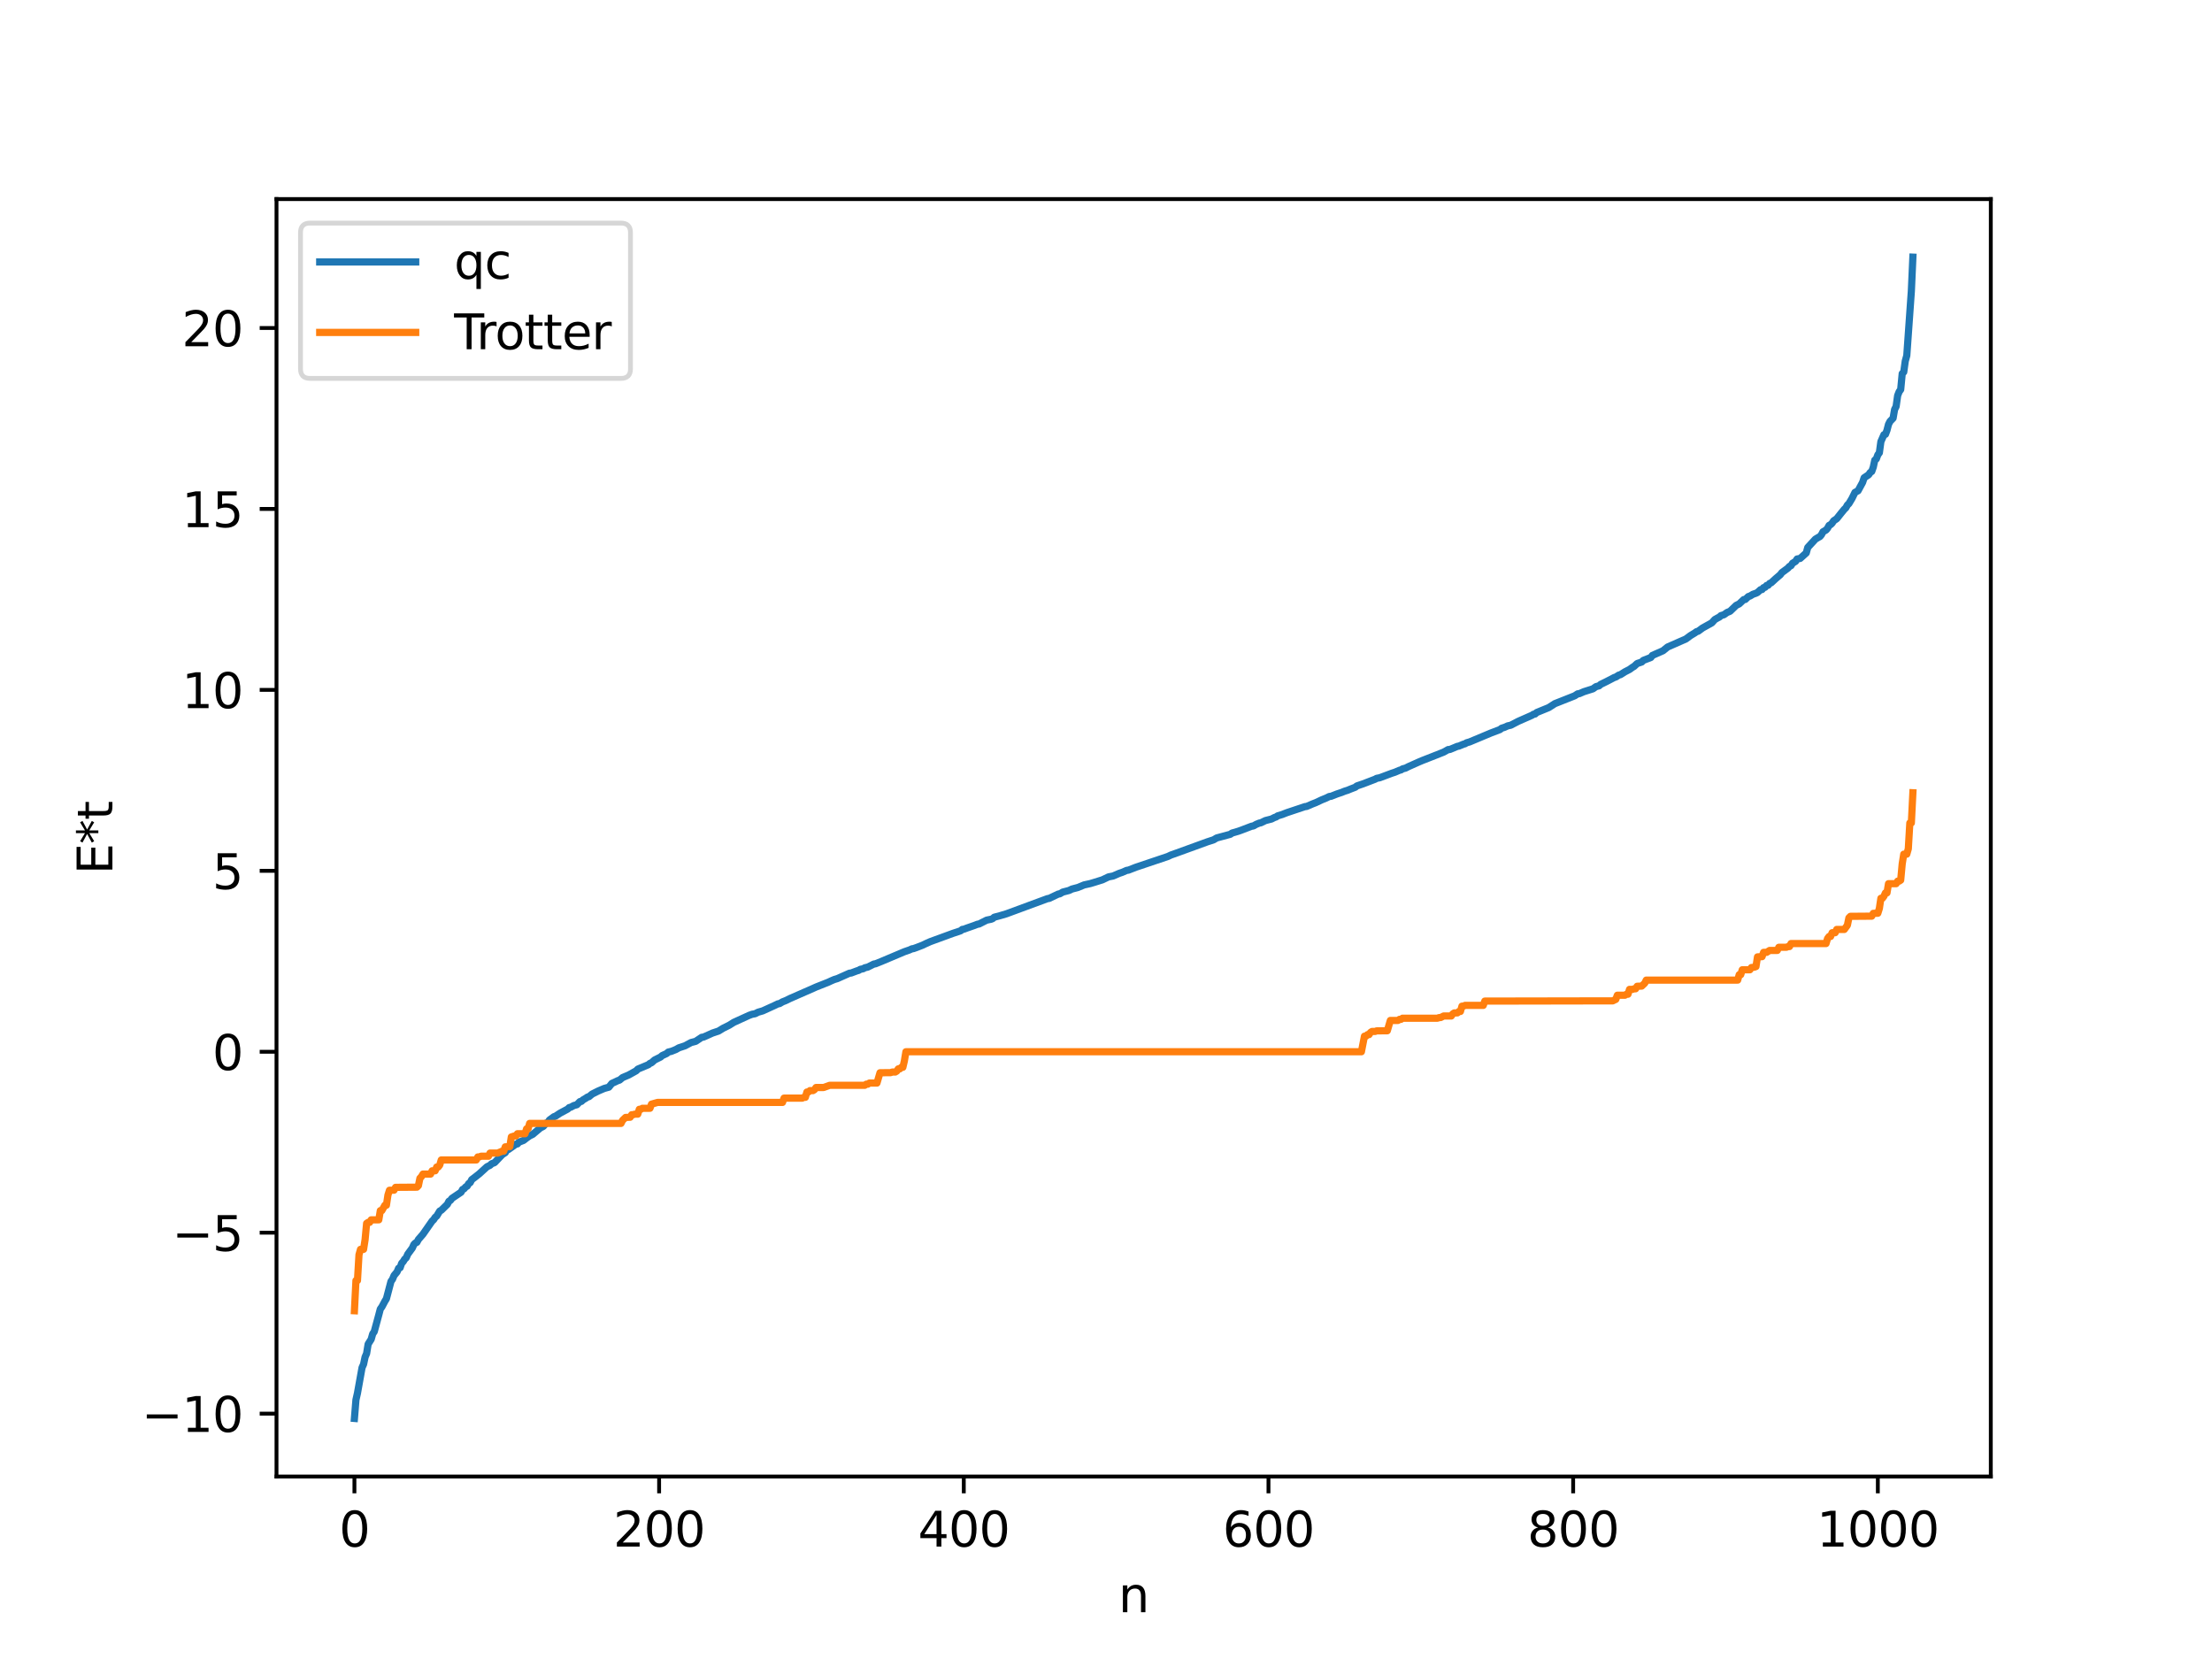 <?xml version="1.0" encoding="utf-8" standalone="no"?>
<!DOCTYPE svg PUBLIC "-//W3C//DTD SVG 1.1//EN"
  "http://www.w3.org/Graphics/SVG/1.1/DTD/svg11.dtd">
<svg xmlns:xlink="http://www.w3.org/1999/xlink" width="460.8pt" height="345.6pt" viewBox="0 0 460.8 345.6" xmlns="http://www.w3.org/2000/svg" version="1.1">
 <defs>
  <style type="text/css">*{stroke-linejoin: round; stroke-linecap: butt}</style>
 </defs>
 <g id="figure_1">
  <g id="patch_1">
   <path d="M 0 345.6 
L 460.8 345.6 
L 460.8 0 
L 0 0 
z
" style="fill: #ffffff"/>
  </g>
  <g id="axes_1">
   <g id="patch_2">
    <path d="M 57.6 307.584 
L 414.72 307.584 
L 414.72 41.472 
L 57.6 41.472 
z
" style="fill: #ffffff"/>
   </g>
   <g id="matplotlib.axis_1">
    <g id="xtick_1">
     <g id="line2d_1">
      <defs>
       <path id="mf8cac19b31" d="M 0 0 
L 0 3.5 
" style="stroke: #000000; stroke-width: 0.8"/>
      </defs>
      <g>
       <use xlink:href="#mf8cac19b31" x="73.833" y="307.584" style="stroke: #000000; stroke-width: 0.8"/>
      </g>
     </g>
     <g id="text_1">
      <!-- 0 -->
      <g transform="translate(70.651 322.182) scale(0.1 -0.1)">
       <defs>
        <path id="DejaVuSans-30" d="M 2034 4250 
Q 1547 4250 1301 3770 
Q 1056 3291 1056 2328 
Q 1056 1369 1301 889 
Q 1547 409 2034 409 
Q 2525 409 2770 889 
Q 3016 1369 3016 2328 
Q 3016 3291 2770 3770 
Q 2525 4250 2034 4250 
z
M 2034 4750 
Q 2819 4750 3233 4129 
Q 3647 3509 3647 2328 
Q 3647 1150 3233 529 
Q 2819 -91 2034 -91 
Q 1250 -91 836 529 
Q 422 1150 422 2328 
Q 422 3509 836 4129 
Q 1250 4750 2034 4750 
z
" transform="scale(0.016)"/>
       </defs>
       <use xlink:href="#DejaVuSans-30"/>
      </g>
     </g>
    </g>
    <g id="xtick_2">
     <g id="line2d_2">
      <g>
       <use xlink:href="#mf8cac19b31" x="137.304" y="307.584" style="stroke: #000000; stroke-width: 0.8"/>
      </g>
     </g>
     <g id="text_2">
      <!-- 200 -->
      <g transform="translate(127.76 322.182) scale(0.1 -0.1)">
       <defs>
        <path id="DejaVuSans-32" d="M 1228 531 
L 3431 531 
L 3431 0 
L 469 0 
L 469 531 
Q 828 903 1448 1529 
Q 2069 2156 2228 2338 
Q 2531 2678 2651 2914 
Q 2772 3150 2772 3378 
Q 2772 3750 2511 3984 
Q 2250 4219 1831 4219 
Q 1534 4219 1204 4116 
Q 875 4013 500 3803 
L 500 4441 
Q 881 4594 1212 4672 
Q 1544 4750 1819 4750 
Q 2544 4750 2975 4387 
Q 3406 4025 3406 3419 
Q 3406 3131 3298 2873 
Q 3191 2616 2906 2266 
Q 2828 2175 2409 1742 
Q 1991 1309 1228 531 
z
" transform="scale(0.016)"/>
       </defs>
       <use xlink:href="#DejaVuSans-32"/>
       <use xlink:href="#DejaVuSans-30" x="63.623"/>
       <use xlink:href="#DejaVuSans-30" x="127.246"/>
      </g>
     </g>
    </g>
    <g id="xtick_3">
     <g id="line2d_3">
      <g>
       <use xlink:href="#mf8cac19b31" x="200.775" y="307.584" style="stroke: #000000; stroke-width: 0.8"/>
      </g>
     </g>
     <g id="text_3">
      <!-- 400 -->
      <g transform="translate(191.231 322.182) scale(0.1 -0.1)">
       <defs>
        <path id="DejaVuSans-34" d="M 2419 4116 
L 825 1625 
L 2419 1625 
L 2419 4116 
z
M 2253 4666 
L 3047 4666 
L 3047 1625 
L 3713 1625 
L 3713 1100 
L 3047 1100 
L 3047 0 
L 2419 0 
L 2419 1100 
L 313 1100 
L 313 1709 
L 2253 4666 
z
" transform="scale(0.016)"/>
       </defs>
       <use xlink:href="#DejaVuSans-34"/>
       <use xlink:href="#DejaVuSans-30" x="63.623"/>
       <use xlink:href="#DejaVuSans-30" x="127.246"/>
      </g>
     </g>
    </g>
    <g id="xtick_4">
     <g id="line2d_4">
      <g>
       <use xlink:href="#mf8cac19b31" x="264.246" y="307.584" style="stroke: #000000; stroke-width: 0.8"/>
      </g>
     </g>
     <g id="text_4">
      <!-- 600 -->
      <g transform="translate(254.702 322.182) scale(0.1 -0.1)">
       <defs>
        <path id="DejaVuSans-36" d="M 2113 2584 
Q 1688 2584 1439 2293 
Q 1191 2003 1191 1497 
Q 1191 994 1439 701 
Q 1688 409 2113 409 
Q 2538 409 2786 701 
Q 3034 994 3034 1497 
Q 3034 2003 2786 2293 
Q 2538 2584 2113 2584 
z
M 3366 4563 
L 3366 3988 
Q 3128 4100 2886 4159 
Q 2644 4219 2406 4219 
Q 1781 4219 1451 3797 
Q 1122 3375 1075 2522 
Q 1259 2794 1537 2939 
Q 1816 3084 2150 3084 
Q 2853 3084 3261 2657 
Q 3669 2231 3669 1497 
Q 3669 778 3244 343 
Q 2819 -91 2113 -91 
Q 1303 -91 875 529 
Q 447 1150 447 2328 
Q 447 3434 972 4092 
Q 1497 4750 2381 4750 
Q 2619 4750 2861 4703 
Q 3103 4656 3366 4563 
z
" transform="scale(0.016)"/>
       </defs>
       <use xlink:href="#DejaVuSans-36"/>
       <use xlink:href="#DejaVuSans-30" x="63.623"/>
       <use xlink:href="#DejaVuSans-30" x="127.246"/>
      </g>
     </g>
    </g>
    <g id="xtick_5">
     <g id="line2d_5">
      <g>
       <use xlink:href="#mf8cac19b31" x="327.717" y="307.584" style="stroke: #000000; stroke-width: 0.8"/>
      </g>
     </g>
     <g id="text_5">
      <!-- 800 -->
      <g transform="translate(318.173 322.182) scale(0.1 -0.1)">
       <defs>
        <path id="DejaVuSans-38" d="M 2034 2216 
Q 1584 2216 1326 1975 
Q 1069 1734 1069 1313 
Q 1069 891 1326 650 
Q 1584 409 2034 409 
Q 2484 409 2743 651 
Q 3003 894 3003 1313 
Q 3003 1734 2745 1975 
Q 2488 2216 2034 2216 
z
M 1403 2484 
Q 997 2584 770 2862 
Q 544 3141 544 3541 
Q 544 4100 942 4425 
Q 1341 4750 2034 4750 
Q 2731 4750 3128 4425 
Q 3525 4100 3525 3541 
Q 3525 3141 3298 2862 
Q 3072 2584 2669 2484 
Q 3125 2378 3379 2068 
Q 3634 1759 3634 1313 
Q 3634 634 3220 271 
Q 2806 -91 2034 -91 
Q 1263 -91 848 271 
Q 434 634 434 1313 
Q 434 1759 690 2068 
Q 947 2378 1403 2484 
z
M 1172 3481 
Q 1172 3119 1398 2916 
Q 1625 2713 2034 2713 
Q 2441 2713 2670 2916 
Q 2900 3119 2900 3481 
Q 2900 3844 2670 4047 
Q 2441 4250 2034 4250 
Q 1625 4250 1398 4047 
Q 1172 3844 1172 3481 
z
" transform="scale(0.016)"/>
       </defs>
       <use xlink:href="#DejaVuSans-38"/>
       <use xlink:href="#DejaVuSans-30" x="63.623"/>
       <use xlink:href="#DejaVuSans-30" x="127.246"/>
      </g>
     </g>
    </g>
    <g id="xtick_6">
     <g id="line2d_6">
      <g>
       <use xlink:href="#mf8cac19b31" x="391.188" y="307.584" style="stroke: #000000; stroke-width: 0.8"/>
      </g>
     </g>
     <g id="text_6">
      <!-- 1000 -->
      <g transform="translate(378.463 322.182) scale(0.1 -0.1)">
       <defs>
        <path id="DejaVuSans-31" d="M 794 531 
L 1825 531 
L 1825 4091 
L 703 3866 
L 703 4441 
L 1819 4666 
L 2450 4666 
L 2450 531 
L 3481 531 
L 3481 0 
L 794 0 
L 794 531 
z
" transform="scale(0.016)"/>
       </defs>
       <use xlink:href="#DejaVuSans-31"/>
       <use xlink:href="#DejaVuSans-30" x="63.623"/>
       <use xlink:href="#DejaVuSans-30" x="127.246"/>
       <use xlink:href="#DejaVuSans-30" x="190.869"/>
      </g>
     </g>
    </g>
    <g id="text_7">
     <!-- n -->
     <g transform="translate(232.991 335.861) scale(0.1 -0.1)">
      <defs>
       <path id="DejaVuSans-6e" d="M 3513 2113 
L 3513 0 
L 2938 0 
L 2938 2094 
Q 2938 2591 2744 2837 
Q 2550 3084 2163 3084 
Q 1697 3084 1428 2787 
Q 1159 2491 1159 1978 
L 1159 0 
L 581 0 
L 581 3500 
L 1159 3500 
L 1159 2956 
Q 1366 3272 1645 3428 
Q 1925 3584 2291 3584 
Q 2894 3584 3203 3211 
Q 3513 2838 3513 2113 
z
" transform="scale(0.016)"/>
      </defs>
      <use xlink:href="#DejaVuSans-6e"/>
     </g>
    </g>
   </g>
   <g id="matplotlib.axis_2">
    <g id="ytick_1">
     <g id="line2d_7">
      <defs>
       <path id="mdea1aa2721" d="M 0 0 
L -3.5 0 
" style="stroke: #000000; stroke-width: 0.8"/>
      </defs>
      <g>
       <use xlink:href="#mdea1aa2721" x="57.6" y="294.487" style="stroke: #000000; stroke-width: 0.8"/>
      </g>
     </g>
     <g id="text_8">
      <!-- −10 -->
      <g transform="translate(29.495 298.286) scale(0.1 -0.1)">
       <defs>
        <path id="DejaVuSans-2212" d="M 678 2272 
L 4684 2272 
L 4684 1741 
L 678 1741 
L 678 2272 
z
" transform="scale(0.016)"/>
       </defs>
       <use xlink:href="#DejaVuSans-2212"/>
       <use xlink:href="#DejaVuSans-31" x="83.789"/>
       <use xlink:href="#DejaVuSans-30" x="147.412"/>
      </g>
     </g>
    </g>
    <g id="ytick_2">
     <g id="line2d_8">
      <g>
       <use xlink:href="#mdea1aa2721" x="57.6" y="256.793" style="stroke: #000000; stroke-width: 0.8"/>
      </g>
     </g>
     <g id="text_9">
      <!-- −5 -->
      <g transform="translate(35.858 260.593) scale(0.1 -0.1)">
       <defs>
        <path id="DejaVuSans-35" d="M 691 4666 
L 3169 4666 
L 3169 4134 
L 1269 4134 
L 1269 2991 
Q 1406 3038 1543 3061 
Q 1681 3084 1819 3084 
Q 2600 3084 3056 2656 
Q 3513 2228 3513 1497 
Q 3513 744 3044 326 
Q 2575 -91 1722 -91 
Q 1428 -91 1123 -41 
Q 819 9 494 109 
L 494 744 
Q 775 591 1075 516 
Q 1375 441 1709 441 
Q 2250 441 2565 725 
Q 2881 1009 2881 1497 
Q 2881 1984 2565 2268 
Q 2250 2553 1709 2553 
Q 1456 2553 1204 2497 
Q 953 2441 691 2322 
L 691 4666 
z
" transform="scale(0.016)"/>
       </defs>
       <use xlink:href="#DejaVuSans-2212"/>
       <use xlink:href="#DejaVuSans-35" x="83.789"/>
      </g>
     </g>
    </g>
    <g id="ytick_3">
     <g id="line2d_9">
      <g>
       <use xlink:href="#mdea1aa2721" x="57.6" y="219.1" style="stroke: #000000; stroke-width: 0.8"/>
      </g>
     </g>
     <g id="text_10">
      <!-- 0 -->
      <g transform="translate(44.237 222.899) scale(0.1 -0.1)">
       <use xlink:href="#DejaVuSans-30"/>
      </g>
     </g>
    </g>
    <g id="ytick_4">
     <g id="line2d_10">
      <g>
       <use xlink:href="#mdea1aa2721" x="57.6" y="181.407" style="stroke: #000000; stroke-width: 0.8"/>
      </g>
     </g>
     <g id="text_11">
      <!-- 5 -->
      <g transform="translate(44.237 185.206) scale(0.1 -0.1)">
       <use xlink:href="#DejaVuSans-35"/>
      </g>
     </g>
    </g>
    <g id="ytick_5">
     <g id="line2d_11">
      <g>
       <use xlink:href="#mdea1aa2721" x="57.6" y="143.713" style="stroke: #000000; stroke-width: 0.8"/>
      </g>
     </g>
     <g id="text_12">
      <!-- 10 -->
      <g transform="translate(37.875 147.512) scale(0.1 -0.1)">
       <use xlink:href="#DejaVuSans-31"/>
       <use xlink:href="#DejaVuSans-30" x="63.623"/>
      </g>
     </g>
    </g>
    <g id="ytick_6">
     <g id="line2d_12">
      <g>
       <use xlink:href="#mdea1aa2721" x="57.6" y="106.02" style="stroke: #000000; stroke-width: 0.8"/>
      </g>
     </g>
     <g id="text_13">
      <!-- 15 -->
      <g transform="translate(37.875 109.819) scale(0.1 -0.1)">
       <use xlink:href="#DejaVuSans-31"/>
       <use xlink:href="#DejaVuSans-35" x="63.623"/>
      </g>
     </g>
    </g>
    <g id="ytick_7">
     <g id="line2d_13">
      <g>
       <use xlink:href="#mdea1aa2721" x="57.6" y="68.326" style="stroke: #000000; stroke-width: 0.8"/>
      </g>
     </g>
     <g id="text_14">
      <!-- 20 -->
      <g transform="translate(37.875 72.126) scale(0.1 -0.1)">
       <use xlink:href="#DejaVuSans-32"/>
       <use xlink:href="#DejaVuSans-30" x="63.623"/>
      </g>
     </g>
    </g>
    <g id="text_15">
     <!-- E*t -->
     <g transform="translate(23.416 182.148) rotate(-90) scale(0.1 -0.1)">
      <defs>
       <path id="DejaVuSans-45" d="M 628 4666 
L 3578 4666 
L 3578 4134 
L 1259 4134 
L 1259 2753 
L 3481 2753 
L 3481 2222 
L 1259 2222 
L 1259 531 
L 3634 531 
L 3634 0 
L 628 0 
L 628 4666 
z
" transform="scale(0.016)"/>
       <path id="DejaVuSans-2a" d="M 3009 3897 
L 1888 3291 
L 3009 2681 
L 2828 2375 
L 1778 3009 
L 1778 1831 
L 1422 1831 
L 1422 3009 
L 372 2375 
L 191 2681 
L 1313 3291 
L 191 3897 
L 372 4206 
L 1422 3572 
L 1422 4750 
L 1778 4750 
L 1778 3572 
L 2828 4206 
L 3009 3897 
z
" transform="scale(0.016)"/>
       <path id="DejaVuSans-74" d="M 1172 4494 
L 1172 3500 
L 2356 3500 
L 2356 3053 
L 1172 3053 
L 1172 1153 
Q 1172 725 1289 603 
Q 1406 481 1766 481 
L 2356 481 
L 2356 0 
L 1766 0 
Q 1100 0 847 248 
Q 594 497 594 1153 
L 594 3053 
L 172 3053 
L 172 3500 
L 594 3500 
L 594 4494 
L 1172 4494 
z
" transform="scale(0.016)"/>
      </defs>
      <use xlink:href="#DejaVuSans-45"/>
      <use xlink:href="#DejaVuSans-2a" x="63.184"/>
      <use xlink:href="#DejaVuSans-74" x="113.184"/>
     </g>
    </g>
   </g>
   <g id="line2d_14">
    <path d="M 73.833 295.488 
L 74.15 291.61 
L 74.467 290.213 
L 75.42 284.908 
L 75.737 284.199 
L 76.054 282.702 
L 76.372 281.957 
L 76.689 280.002 
L 77.324 278.992 
L 77.641 277.866 
L 77.958 277.414 
L 78.91 273.907 
L 79.228 272.686 
L 79.545 272.259 
L 80.18 271.067 
L 80.497 270.548 
L 81.449 266.935 
L 81.767 266.493 
L 82.084 265.717 
L 82.719 264.952 
L 83.036 264.198 
L 83.353 264.087 
L 83.671 263.163 
L 83.988 262.82 
L 84.305 262.307 
L 84.623 262.019 
L 84.94 261.28 
L 85.892 259.986 
L 86.21 259.264 
L 86.527 258.938 
L 86.844 258.799 
L 87.162 258.209 
L 88.114 257.104 
L 90.018 254.374 
L 90.335 254.08 
L 90.653 253.588 
L 90.97 253.334 
L 91.605 252.287 
L 91.922 252.122 
L 93.191 250.885 
L 93.509 250.255 
L 93.826 250.067 
L 94.143 249.64 
L 96.048 248.356 
L 96.365 247.784 
L 96.682 247.645 
L 97 247.262 
L 97.317 247.097 
L 97.634 246.565 
L 97.952 246.356 
L 98.269 245.742 
L 98.904 245.264 
L 99.856 244.512 
L 101.443 243.063 
L 102.077 242.757 
L 102.395 242.443 
L 103.029 242.196 
L 104.616 240.535 
L 105.251 240.119 
L 105.568 239.581 
L 105.886 239.48 
L 107.472 238.351 
L 107.79 238.296 
L 108.107 237.931 
L 109.059 237.567 
L 109.694 237.071 
L 110.329 236.62 
L 110.963 236.314 
L 112.55 234.977 
L 113.185 234.645 
L 113.82 233.936 
L 114.137 233.835 
L 114.454 233.319 
L 115.406 232.624 
L 115.724 232.519 
L 116.676 231.889 
L 118.262 231.039 
L 118.58 230.725 
L 118.897 230.654 
L 119.532 230.308 
L 120.167 230.134 
L 120.801 229.486 
L 121.119 229.438 
L 121.436 229.134 
L 122.071 228.758 
L 122.388 228.534 
L 122.705 228.452 
L 123.34 227.919 
L 124.61 227.281 
L 125.244 227.013 
L 125.879 226.741 
L 126.831 226.477 
L 127.466 225.694 
L 128.1 225.408 
L 128.735 225.104 
L 129.053 225.015 
L 129.687 224.482 
L 130.957 223.944 
L 132.543 223.062 
L 132.861 222.721 
L 135.082 221.792 
L 135.4 221.511 
L 135.717 221.396 
L 136.352 220.824 
L 137.621 220.192 
L 137.939 219.9 
L 138.891 219.464 
L 139.208 219.167 
L 139.843 219.017 
L 140.795 218.636 
L 141.429 218.276 
L 142.699 217.859 
L 143.968 217.178 
L 144.92 216.93 
L 146.19 216.085 
L 146.507 216.058 
L 147.142 215.785 
L 148.411 215.21 
L 149.681 214.788 
L 150.633 214.206 
L 151.902 213.576 
L 152.854 212.978 
L 156.028 211.53 
L 156.662 211.292 
L 157.297 211.178 
L 157.932 210.86 
L 158.884 210.586 
L 161.423 209.428 
L 162.058 209.114 
L 162.375 209.079 
L 163.01 208.706 
L 163.644 208.458 
L 164.596 207.993 
L 169.357 205.909 
L 169.991 205.622 
L 172.53 204.619 
L 173.165 204.323 
L 173.8 204.051 
L 174.434 203.861 
L 176.973 202.73 
L 177.291 202.706 
L 178.56 202.229 
L 178.877 202.149 
L 179.195 201.935 
L 179.829 201.804 
L 180.147 201.611 
L 180.781 201.459 
L 182.051 200.822 
L 182.368 200.781 
L 183.638 200.27 
L 188.398 198.26 
L 189.35 197.933 
L 189.985 197.652 
L 190.302 197.611 
L 190.937 197.384 
L 192.206 196.892 
L 192.841 196.582 
L 193.793 196.16 
L 198.553 194.419 
L 199.505 194.109 
L 200.14 193.889 
L 200.458 193.613 
L 200.775 193.575 
L 201.41 193.335 
L 202.996 192.783 
L 203.631 192.533 
L 203.948 192.49 
L 205.535 191.686 
L 206.487 191.486 
L 206.805 191.354 
L 207.122 191.074 
L 208.391 190.734 
L 209.661 190.357 
L 218.229 187.194 
L 218.547 187.158 
L 220.451 186.251 
L 220.768 186.202 
L 221.403 185.834 
L 222.672 185.508 
L 223.307 185.206 
L 224.577 184.87 
L 225.846 184.344 
L 227.115 184.067 
L 228.067 183.779 
L 229.654 183.284 
L 230.924 182.675 
L 231.876 182.487 
L 233.145 181.937 
L 233.78 181.723 
L 234.732 181.309 
L 235.049 181.275 
L 236.636 180.658 
L 243.3 178.416 
L 243.935 178.113 
L 245.205 177.665 
L 251.552 175.357 
L 252.821 174.945 
L 253.456 174.564 
L 256.312 173.794 
L 256.629 173.551 
L 257.899 173.181 
L 258.534 172.958 
L 260.755 172.11 
L 261.072 172.071 
L 261.707 171.72 
L 262.342 171.459 
L 262.659 171.405 
L 263.611 170.94 
L 264.881 170.614 
L 265.515 170.29 
L 265.833 170.195 
L 266.15 169.964 
L 267.102 169.676 
L 268.054 169.302 
L 271.862 168.031 
L 272.18 168.004 
L 273.449 167.458 
L 274.084 167.215 
L 275.353 166.619 
L 276.305 166.233 
L 276.94 165.914 
L 277.258 165.892 
L 278.527 165.391 
L 279.479 165.077 
L 280.114 164.819 
L 280.748 164.622 
L 281.383 164.358 
L 282.335 163.994 
L 282.653 163.727 
L 283.922 163.299 
L 286.461 162.326 
L 286.778 162.143 
L 287.413 162.022 
L 289.952 161.074 
L 290.586 160.868 
L 291.539 160.461 
L 291.856 160.386 
L 292.173 160.174 
L 292.808 160.008 
L 293.443 159.682 
L 294.712 159.118 
L 295.664 158.693 
L 296.299 158.426 
L 298.838 157.431 
L 300.742 156.676 
L 301.694 156.142 
L 302.011 156.14 
L 303.598 155.478 
L 303.915 155.424 
L 304.867 155.024 
L 305.185 154.95 
L 305.502 154.741 
L 306.137 154.56 
L 310.58 152.7 
L 312.484 151.977 
L 312.801 151.708 
L 313.436 151.508 
L 314.071 151.217 
L 314.705 151.078 
L 316.292 150.258 
L 319.148 148.998 
L 319.466 148.786 
L 319.783 148.748 
L 320.1 148.44 
L 322.639 147.4 
L 323.909 146.581 
L 324.543 146.333 
L 328.034 144.949 
L 328.669 144.535 
L 328.986 144.509 
L 329.939 144.095 
L 331.843 143.491 
L 332.477 143.035 
L 333.112 142.87 
L 333.429 142.581 
L 334.699 141.958 
L 336.286 141.133 
L 336.603 141.036 
L 337.238 140.628 
L 337.555 140.553 
L 338.507 139.95 
L 339.459 139.462 
L 340.094 139.003 
L 340.411 138.821 
L 341.046 138.225 
L 341.998 137.912 
L 342.315 137.578 
L 343.902 136.965 
L 344.22 136.537 
L 346.441 135.557 
L 347.393 134.784 
L 351.201 133.11 
L 352.153 132.406 
L 353.105 131.825 
L 353.423 131.58 
L 353.74 131.507 
L 354.692 130.808 
L 355.644 130.283 
L 356.596 129.754 
L 357.231 129.056 
L 357.866 128.698 
L 358.183 128.542 
L 358.5 128.246 
L 359.135 128.055 
L 359.77 127.597 
L 360.405 127.335 
L 361.674 126.112 
L 362.309 125.799 
L 363.261 124.898 
L 363.578 124.877 
L 364.213 124.273 
L 364.53 124.18 
L 365.165 123.8 
L 365.8 123.58 
L 366.117 123.423 
L 366.752 122.844 
L 367.069 122.811 
L 367.386 122.412 
L 367.704 122.341 
L 368.021 121.965 
L 368.339 121.919 
L 368.656 121.534 
L 368.973 121.404 
L 369.925 120.526 
L 370.877 119.711 
L 371.195 119.282 
L 372.464 118.349 
L 372.781 117.984 
L 373.099 117.84 
L 373.416 117.338 
L 374.051 116.944 
L 374.368 116.448 
L 375.003 116.333 
L 376.272 115.193 
L 376.59 114.048 
L 378.177 112.317 
L 378.811 111.937 
L 379.129 111.776 
L 379.446 111.381 
L 379.763 110.779 
L 380.398 110.415 
L 380.715 110.035 
L 381.033 109.453 
L 381.35 109.29 
L 381.667 108.976 
L 381.985 108.484 
L 382.62 108.063 
L 383.572 106.862 
L 384.206 106.09 
L 384.524 105.792 
L 384.841 105.215 
L 385.158 104.915 
L 385.793 103.857 
L 386.428 102.572 
L 387.062 102.24 
L 388.015 100.49 
L 388.332 99.533 
L 389.284 98.891 
L 389.601 98.42 
L 389.919 98.217 
L 390.236 97.318 
L 390.553 95.849 
L 390.871 95.604 
L 391.188 94.749 
L 391.505 94.321 
L 391.823 92 
L 392.458 90.55 
L 392.775 90.476 
L 393.092 89.632 
L 393.41 88.4 
L 393.727 87.78 
L 394.362 87.124 
L 394.679 85.303 
L 394.996 84.674 
L 395.314 82.397 
L 395.631 81.592 
L 395.948 81.156 
L 396.266 77.832 
L 396.583 77.501 
L 396.9 75.224 
L 397.218 74.075 
L 398.17 60.638 
L 398.487 53.568 
L 398.487 53.568 
" clip-path="url(#paea5d12ac3)" style="fill: none; stroke: #1f77b4; stroke-width: 1.5; stroke-linecap: square"/>
   </g>
   <g id="line2d_15">
    <path d="M 73.833 273.057 
L 74.15 266.761 
L 74.467 266.761 
L 74.785 261.379 
L 75.102 260.261 
L 75.737 260.261 
L 76.054 258.247 
L 76.372 254.848 
L 76.689 254.639 
L 77.006 254.639 
L 77.324 254.113 
L 78.91 254.113 
L 79.228 252.195 
L 79.545 252.195 
L 80.18 251.072 
L 80.497 251.072 
L 80.815 248.952 
L 81.132 247.953 
L 82.084 247.936 
L 82.401 247.345 
L 86.844 247.312 
L 87.162 246.988 
L 87.479 245.452 
L 87.796 245.112 
L 88.114 244.58 
L 89.7 244.58 
L 90.018 243.9 
L 90.653 243.9 
L 90.97 243.111 
L 91.287 243.111 
L 91.605 242.699 
L 91.922 241.641 
L 99.221 241.641 
L 99.539 241.011 
L 99.856 241.011 
L 100.173 240.862 
L 101.76 240.862 
L 102.077 240.208 
L 103.664 240.208 
L 104.616 239.806 
L 104.934 239.806 
L 105.251 238.91 
L 106.203 238.865 
L 106.52 236.842 
L 107.155 236.643 
L 107.472 236.643 
L 107.79 236.177 
L 109.377 236.177 
L 109.694 235.155 
L 110.011 235.155 
L 110.329 234.026 
L 129.37 234.026 
L 129.687 233.384 
L 130.322 232.781 
L 131.274 232.742 
L 131.591 232.217 
L 131.909 232.217 
L 132.226 232.097 
L 132.861 232.097 
L 133.178 231.087 
L 133.496 231.087 
L 133.813 230.876 
L 135.4 230.876 
L 135.717 230.014 
L 136.986 229.654 
L 163.01 229.654 
L 163.327 228.76 
L 167.135 228.76 
L 167.453 228.596 
L 167.77 228.596 
L 168.087 227.49 
L 168.405 227.49 
L 168.722 227.194 
L 169.357 227.194 
L 169.674 227.004 
L 169.991 226.547 
L 171.578 226.547 
L 172.848 226.088 
L 180.147 226.088 
L 180.464 225.853 
L 180.781 225.853 
L 181.099 225.623 
L 182.686 225.623 
L 183.32 223.472 
L 185.542 223.452 
L 185.859 223.327 
L 186.494 223.327 
L 186.811 223.139 
L 187.129 222.666 
L 187.446 222.666 
L 187.763 222.345 
L 188.081 222.345 
L 188.398 221.008 
L 188.715 219.1 
L 283.605 219.1 
L 284.239 215.855 
L 284.557 215.855 
L 284.874 215.534 
L 285.191 215.534 
L 285.509 215.061 
L 285.826 214.872 
L 286.461 214.872 
L 286.778 214.747 
L 289 214.728 
L 289.634 212.577 
L 291.221 212.577 
L 291.539 212.347 
L 291.856 212.347 
L 292.173 212.111 
L 299.472 212.111 
L 299.79 211.975 
L 300.107 211.975 
L 300.742 211.653 
L 302.329 211.653 
L 302.646 211.196 
L 302.963 211.006 
L 303.598 211.006 
L 303.915 210.71 
L 304.233 210.71 
L 304.55 209.603 
L 304.867 209.603 
L 305.185 209.44 
L 308.993 209.44 
L 309.31 208.546 
L 335.968 208.497 
L 336.603 208.186 
L 336.92 207.324 
L 338.507 207.324 
L 338.824 207.113 
L 339.142 207.113 
L 339.459 206.102 
L 340.094 206.102 
L 340.411 205.982 
L 340.729 205.982 
L 341.046 205.458 
L 341.998 205.419 
L 342.633 204.816 
L 342.95 204.174 
L 361.991 204.174 
L 362.309 203.045 
L 362.626 203.045 
L 362.943 202.023 
L 364.53 202.023 
L 364.848 201.557 
L 365.482 201.477 
L 365.8 201.357 
L 366.117 199.335 
L 367.069 199.29 
L 367.386 198.394 
L 368.021 198.394 
L 368.656 197.992 
L 370.243 197.992 
L 370.56 197.338 
L 372.147 197.338 
L 372.464 197.189 
L 372.781 197.189 
L 373.099 196.559 
L 380.398 196.559 
L 380.715 195.501 
L 381.033 195.089 
L 381.35 195.089 
L 381.667 194.3 
L 382.302 194.3 
L 382.62 193.62 
L 384.206 193.62 
L 384.841 192.748 
L 385.158 191.211 
L 385.476 190.888 
L 389.919 190.854 
L 390.236 190.264 
L 391.188 190.247 
L 391.505 189.248 
L 391.823 187.128 
L 392.14 187.128 
L 392.458 186.699 
L 392.775 186.004 
L 393.092 186.004 
L 393.41 184.087 
L 394.996 184.087 
L 395.314 183.561 
L 395.631 183.561 
L 395.948 183.352 
L 396.266 179.953 
L 396.583 177.939 
L 397.218 177.939 
L 397.535 176.821 
L 397.853 171.439 
L 398.17 171.439 
L 398.487 165.143 
L 398.487 165.143 
" clip-path="url(#paea5d12ac3)" style="fill: none; stroke: #ff7f0e; stroke-width: 1.5; stroke-linecap: square"/>
   </g>
   <g id="patch_3">
    <path d="M 57.6 307.584 
L 57.6 41.472 
" style="fill: none; stroke: #000000; stroke-width: 0.8; stroke-linejoin: miter; stroke-linecap: square"/>
   </g>
   <g id="patch_4">
    <path d="M 414.72 307.584 
L 414.72 41.472 
" style="fill: none; stroke: #000000; stroke-width: 0.8; stroke-linejoin: miter; stroke-linecap: square"/>
   </g>
   <g id="patch_5">
    <path d="M 57.6 307.584 
L 414.72 307.584 
" style="fill: none; stroke: #000000; stroke-width: 0.8; stroke-linejoin: miter; stroke-linecap: square"/>
   </g>
   <g id="patch_6">
    <path d="M 57.6 41.472 
L 414.72 41.472 
" style="fill: none; stroke: #000000; stroke-width: 0.8; stroke-linejoin: miter; stroke-linecap: square"/>
   </g>
   <g id="legend_1">
    <g id="patch_7">
     <path d="M 64.6 78.828 
L 129.342 78.828 
Q 131.342 78.828 131.342 76.828 
L 131.342 48.472 
Q 131.342 46.472 129.342 46.472 
L 64.6 46.472 
Q 62.6 46.472 62.6 48.472 
L 62.6 76.828 
Q 62.6 78.828 64.6 78.828 
z
" style="fill: #ffffff; opacity: 0.8; stroke: #cccccc; stroke-linejoin: miter"/>
    </g>
    <g id="line2d_16">
     <path d="M 66.6 54.57 
L 76.6 54.57 
L 86.6 54.57 
" style="fill: none; stroke: #1f77b4; stroke-width: 1.5; stroke-linecap: square"/>
    </g>
    <g id="text_16">
     <!-- qc -->
     <g transform="translate(94.6 58.07) scale(0.1 -0.1)">
      <defs>
       <path id="DejaVuSans-71" d="M 947 1747 
Q 947 1113 1208 752 
Q 1469 391 1925 391 
Q 2381 391 2643 752 
Q 2906 1113 2906 1747 
Q 2906 2381 2643 2742 
Q 2381 3103 1925 3103 
Q 1469 3103 1208 2742 
Q 947 2381 947 1747 
z
M 2906 525 
Q 2725 213 2448 61 
Q 2172 -91 1784 -91 
Q 1150 -91 751 415 
Q 353 922 353 1747 
Q 353 2572 751 3078 
Q 1150 3584 1784 3584 
Q 2172 3584 2448 3432 
Q 2725 3281 2906 2969 
L 2906 3500 
L 3481 3500 
L 3481 -1331 
L 2906 -1331 
L 2906 525 
z
" transform="scale(0.016)"/>
       <path id="DejaVuSans-63" d="M 3122 3366 
L 3122 2828 
Q 2878 2963 2633 3030 
Q 2388 3097 2138 3097 
Q 1578 3097 1268 2742 
Q 959 2388 959 1747 
Q 959 1106 1268 751 
Q 1578 397 2138 397 
Q 2388 397 2633 464 
Q 2878 531 3122 666 
L 3122 134 
Q 2881 22 2623 -34 
Q 2366 -91 2075 -91 
Q 1284 -91 818 406 
Q 353 903 353 1747 
Q 353 2603 823 3093 
Q 1294 3584 2113 3584 
Q 2378 3584 2631 3529 
Q 2884 3475 3122 3366 
z
" transform="scale(0.016)"/>
      </defs>
      <use xlink:href="#DejaVuSans-71"/>
      <use xlink:href="#DejaVuSans-63" x="63.477"/>
     </g>
    </g>
    <g id="line2d_17">
     <path d="M 66.6 69.249 
L 76.6 69.249 
L 86.6 69.249 
" style="fill: none; stroke: #ff7f0e; stroke-width: 1.5; stroke-linecap: square"/>
    </g>
    <g id="text_17">
     <!-- Trotter -->
     <g transform="translate(94.6 72.749) scale(0.1 -0.1)">
      <defs>
       <path id="DejaVuSans-54" d="M -19 4666 
L 3928 4666 
L 3928 4134 
L 2272 4134 
L 2272 0 
L 1638 0 
L 1638 4134 
L -19 4134 
L -19 4666 
z
" transform="scale(0.016)"/>
       <path id="DejaVuSans-72" d="M 2631 2963 
Q 2534 3019 2420 3045 
Q 2306 3072 2169 3072 
Q 1681 3072 1420 2755 
Q 1159 2438 1159 1844 
L 1159 0 
L 581 0 
L 581 3500 
L 1159 3500 
L 1159 2956 
Q 1341 3275 1631 3429 
Q 1922 3584 2338 3584 
Q 2397 3584 2469 3576 
Q 2541 3569 2628 3553 
L 2631 2963 
z
" transform="scale(0.016)"/>
       <path id="DejaVuSans-6f" d="M 1959 3097 
Q 1497 3097 1228 2736 
Q 959 2375 959 1747 
Q 959 1119 1226 758 
Q 1494 397 1959 397 
Q 2419 397 2687 759 
Q 2956 1122 2956 1747 
Q 2956 2369 2687 2733 
Q 2419 3097 1959 3097 
z
M 1959 3584 
Q 2709 3584 3137 3096 
Q 3566 2609 3566 1747 
Q 3566 888 3137 398 
Q 2709 -91 1959 -91 
Q 1206 -91 779 398 
Q 353 888 353 1747 
Q 353 2609 779 3096 
Q 1206 3584 1959 3584 
z
" transform="scale(0.016)"/>
       <path id="DejaVuSans-65" d="M 3597 1894 
L 3597 1613 
L 953 1613 
Q 991 1019 1311 708 
Q 1631 397 2203 397 
Q 2534 397 2845 478 
Q 3156 559 3463 722 
L 3463 178 
Q 3153 47 2828 -22 
Q 2503 -91 2169 -91 
Q 1331 -91 842 396 
Q 353 884 353 1716 
Q 353 2575 817 3079 
Q 1281 3584 2069 3584 
Q 2775 3584 3186 3129 
Q 3597 2675 3597 1894 
z
M 3022 2063 
Q 3016 2534 2758 2815 
Q 2500 3097 2075 3097 
Q 1594 3097 1305 2825 
Q 1016 2553 972 2059 
L 3022 2063 
z
" transform="scale(0.016)"/>
      </defs>
      <use xlink:href="#DejaVuSans-54"/>
      <use xlink:href="#DejaVuSans-72" x="46.334"/>
      <use xlink:href="#DejaVuSans-6f" x="85.197"/>
      <use xlink:href="#DejaVuSans-74" x="146.379"/>
      <use xlink:href="#DejaVuSans-74" x="185.588"/>
      <use xlink:href="#DejaVuSans-65" x="224.797"/>
      <use xlink:href="#DejaVuSans-72" x="286.32"/>
     </g>
    </g>
   </g>
  </g>
 </g>
 <defs>
  <clipPath id="paea5d12ac3">
   <rect x="57.6" y="41.472" width="357.12" height="266.112"/>
  </clipPath>
 </defs>
</svg>
